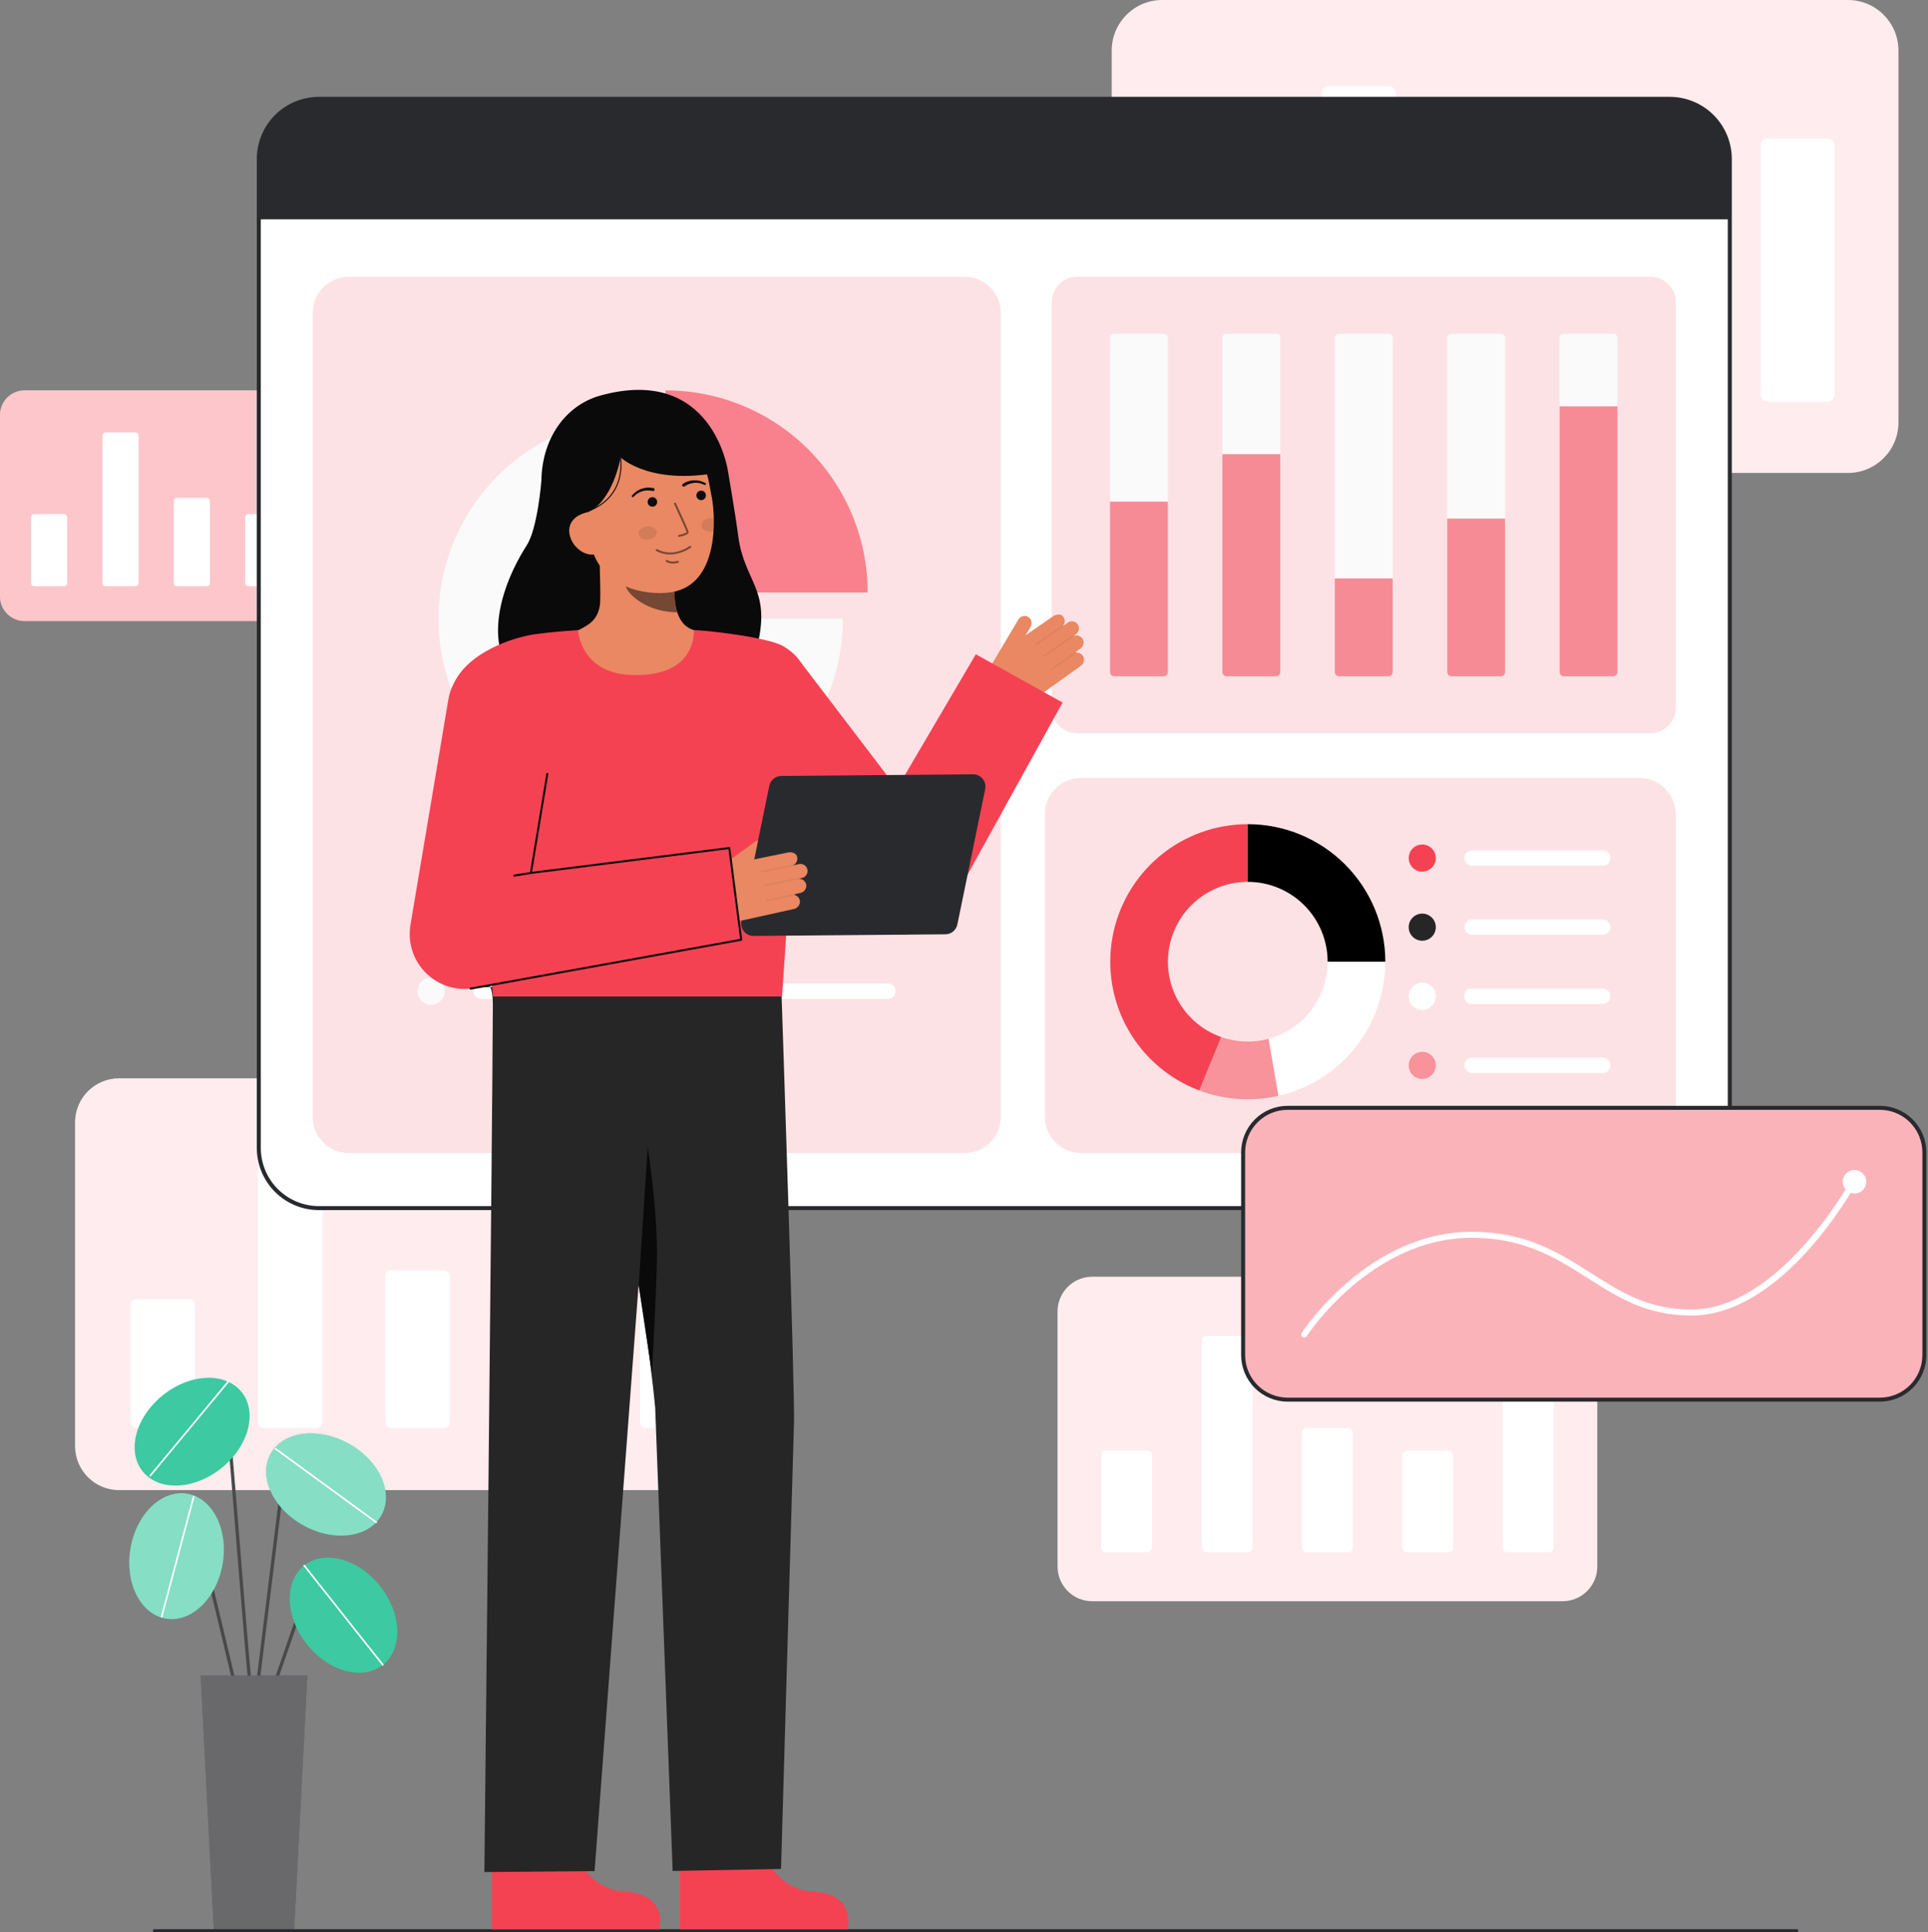 <svg width="499" height="500" viewBox="0 0 499 500" fill="none" xmlns="http://www.w3.org/2000/svg">
    <rect x="0" y="0" width="499" height="500" fill="#808080" stroke="none"/>
    <path d="M404.429 330.424H282.69C277.734 330.424 273.716 334.442 273.716 339.399V405.418C273.716 410.374 277.734 414.392 282.69 414.392H404.429C409.385 414.392 413.403 410.374 413.403 405.418V339.399C413.403 334.442 409.385 330.424 404.429 330.424Z" fill="white"/>
    <path opacity="0.1" d="M404.429 330.424H282.69C277.734 330.424 273.716 334.442 273.716 339.399V405.418C273.716 410.374 277.734 414.392 282.69 414.392H404.429C409.385 414.392 413.403 410.374 413.403 405.418V339.399C413.403 334.442 409.385 330.424 404.429 330.424Z" fill="#F54253"/>
    <path d="M374.926 375.447H364.146C363.49 375.447 362.958 375.979 362.958 376.636V400.528C362.958 401.184 363.49 401.716 364.146 401.716H374.926C375.582 401.716 376.114 401.184 376.114 400.528V376.636C376.114 375.979 375.582 375.447 374.926 375.447Z" fill="white"/>
    <path d="M400.902 355.018H390.123C389.467 355.018 388.935 355.55 388.935 356.206V400.528C388.935 401.185 389.467 401.717 390.123 401.717H400.902C401.558 401.717 402.09 401.185 402.09 400.528V356.206C402.09 355.55 401.558 355.018 400.902 355.018Z" fill="white"/>
    <path d="M296.996 375.447H286.217C285.56 375.447 285.028 375.979 285.028 376.636V400.528C285.028 401.184 285.56 401.716 286.217 401.716H296.996C297.652 401.716 298.184 401.184 298.184 400.528V376.636C298.184 375.979 297.652 375.447 296.996 375.447Z" fill="white"/>
    <path d="M322.972 345.728H312.193C311.537 345.728 311.005 346.26 311.005 346.916V400.528C311.005 401.184 311.537 401.716 312.193 401.716H322.972C323.629 401.716 324.161 401.184 324.161 400.528V346.916C324.161 346.26 323.629 345.728 322.972 345.728Z" fill="white"/>
    <path d="M348.949 369.56H338.17C337.513 369.56 336.981 370.092 336.981 370.748V400.528C336.981 401.185 337.513 401.717 338.17 401.717H348.949C349.605 401.717 350.137 401.185 350.137 400.528V370.748C350.137 370.092 349.605 369.56 348.949 369.56Z" fill="white"/>
    <path d="M185.329 279.069H30.82C24.529 279.069 19.43 284.168 19.43 290.459V374.249C19.43 380.54 24.529 385.639 30.82 385.639H185.329C191.619 385.639 196.719 380.54 196.719 374.249V290.459C196.719 284.168 191.619 279.069 185.329 279.069Z" fill="white"/>
    <path opacity="0.1" d="M185.329 279.069H30.82C24.529 279.069 19.43 284.168 19.43 290.459V374.249C19.43 380.54 24.529 385.639 30.82 385.639H185.329C191.619 385.639 196.719 380.54 196.719 374.249V290.459C196.719 284.168 191.619 279.069 185.329 279.069Z" fill="#F54253"/>
    <path d="M147.884 336.211H134.203C133.37 336.211 132.695 336.887 132.695 337.719V368.043C132.695 368.876 133.37 369.551 134.203 369.551H147.884C148.717 369.551 149.392 368.876 149.392 368.043V337.719C149.392 336.887 148.717 336.211 147.884 336.211Z" fill="white"/>
    <path d="M180.853 310.282H167.172C166.339 310.282 165.664 310.957 165.664 311.79V368.044C165.664 368.877 166.339 369.552 167.172 369.552H180.853C181.686 369.552 182.361 368.877 182.361 368.044V311.79C182.361 310.957 181.686 310.282 180.853 310.282Z" fill="white"/>
    <path d="M48.976 336.211H35.295C34.462 336.211 33.787 336.887 33.787 337.719V368.043C33.787 368.876 34.462 369.551 35.295 369.551H48.976C49.809 369.551 50.484 368.876 50.484 368.043V337.719C50.484 336.887 49.809 336.211 48.976 336.211Z" fill="white"/>
    <path d="M81.946 298.492H68.264C67.431 298.492 66.756 299.168 66.756 300V368.043C66.756 368.876 67.431 369.551 68.264 369.551H81.946C82.778 369.551 83.454 368.876 83.454 368.043V300C83.454 299.168 82.778 298.492 81.946 298.492Z" fill="white"/>
    <path d="M114.915 328.738H101.234C100.401 328.738 99.726 329.413 99.726 330.246V368.043C99.726 368.876 100.401 369.551 101.234 369.551H114.915C115.748 369.551 116.423 368.876 116.423 368.043V330.246C116.423 329.413 115.748 328.738 114.915 328.738Z" fill="white"/>
    <path d="M478.266 0H300.814C293.589 0 287.732 5.857 287.732 13.082V109.315C287.732 116.54 293.589 122.396 300.814 122.396H478.266C485.491 122.396 491.348 116.54 491.348 109.315V13.082C491.348 5.857 485.491 0 478.266 0Z" fill="white"/>
    <path opacity="0.1" d="M478.266 0H300.814C293.589 0 287.732 5.857 287.732 13.082V109.315C287.732 116.54 293.589 122.396 300.814 122.396H478.266C485.491 122.396 491.348 116.54 491.348 109.315V13.082C491.348 5.857 485.491 0 478.266 0Z" fill="#F54253"/>
    <path d="M435.262 65.629H419.549C418.593 65.629 417.817 66.404 417.817 67.36V102.188C417.817 103.144 418.593 103.92 419.549 103.92H435.262C436.218 103.92 436.994 103.144 436.994 102.188V67.36C436.994 66.404 436.218 65.629 435.262 65.629Z" fill="white"/>
    <path d="M473.126 35.849H457.413C456.457 35.849 455.682 36.624 455.682 37.581V102.188C455.682 103.144 456.457 103.92 457.413 103.92H473.126C474.083 103.92 474.858 103.144 474.858 102.188V37.581C474.858 36.624 474.083 35.849 473.126 35.849Z" fill="white"/>
    <path d="M321.667 65.629H305.955C304.998 65.629 304.223 66.404 304.223 67.36V102.188C304.223 103.144 304.998 103.92 305.955 103.92H321.667C322.624 103.92 323.399 103.144 323.399 102.188V67.36C323.399 66.404 322.624 65.629 321.667 65.629Z" fill="white"/>
    <path d="M359.532 22.308H343.82C342.863 22.308 342.088 23.084 342.088 24.04V102.188C342.088 103.144 342.863 103.92 343.82 103.92H359.532C360.489 103.92 361.264 103.144 361.264 102.188V24.04C361.264 23.084 360.489 22.308 359.532 22.308Z" fill="white"/>
    <path d="M397.397 57.045H381.684C380.728 57.045 379.952 57.821 379.952 58.777V102.187C379.952 103.144 380.728 103.919 381.684 103.919H397.397C398.353 103.919 399.128 103.144 399.128 102.187V58.777C399.128 57.821 398.353 57.045 397.397 57.045Z" fill="white"/>
    <path d="M92.947 101.024H6.381C2.857 101.024 0 103.881 0 107.405V154.35C0 157.875 2.857 160.731 6.381 160.731H92.947C96.471 160.731 99.328 157.875 99.328 154.35V107.405C99.328 103.881 96.471 101.024 92.947 101.024Z" fill="white"/>
    <path opacity="0.3" d="M92.947 101.024H6.381C2.857 101.024 0 103.881 0 107.405V154.35C0 157.875 2.857 160.731 6.381 160.731H92.947C96.471 160.731 99.328 157.875 99.328 154.35V107.405C99.328 103.881 96.471 101.024 92.947 101.024Z" fill="#F54253"/>
    <path d="M71.969 133.039H64.303C63.837 133.039 63.459 133.417 63.459 133.884V150.874C63.459 151.34 63.837 151.718 64.303 151.718H71.969C72.435 151.718 72.813 151.34 72.813 150.874V133.884C72.813 133.417 72.435 133.039 71.969 133.039Z" fill="white"/>
    <path d="M90.44 118.511H82.774C82.308 118.511 81.93 118.89 81.93 119.356V150.873C81.93 151.34 82.308 151.718 82.774 151.718H90.44C90.906 151.718 91.284 151.34 91.284 150.873V119.356C91.284 118.89 90.906 118.511 90.44 118.511Z" fill="white"/>
    <path d="M16.555 133.039H8.889C8.423 133.039 8.044 133.417 8.044 133.884V150.874C8.044 151.34 8.423 151.718 8.889 151.718H16.555C17.021 151.718 17.399 151.34 17.399 150.874V133.884C17.399 133.417 17.021 133.039 16.555 133.039Z" fill="white"/>
    <path d="M35.026 111.906H27.361C26.894 111.906 26.516 112.284 26.516 112.751V150.874C26.516 151.34 26.894 151.718 27.361 151.718H35.026C35.493 151.718 35.871 151.34 35.871 150.874V112.751C35.871 112.284 35.493 111.906 35.026 111.906Z" fill="white"/>
    <path d="M53.497 128.852H45.832C45.365 128.852 44.987 129.23 44.987 129.696V150.873C44.987 151.34 45.365 151.718 45.832 151.718H53.497C53.964 151.718 54.342 151.34 54.342 150.873V129.696C54.342 129.23 53.964 128.852 53.497 128.852Z" fill="white"/>
    <path d="M82.529 312.655L432.159 312.655C440.745 312.655 447.705 305.694 447.705 297.109L447.705 41.126C447.705 32.54 440.745 25.58 432.159 25.58L82.529 25.58C73.943 25.58 66.983 32.54 66.983 41.126L66.983 297.109C66.983 305.694 73.943 312.655 82.529 312.655Z" fill="white"/>
    <path d="M66.464 297.109V41.126C66.469 36.867 68.163 32.784 71.175 29.772C74.186 26.761 78.27 25.066 82.529 25.062H432.158C436.418 25.066 440.501 26.761 443.512 29.772C446.524 32.784 448.218 36.867 448.223 41.126V297.109C448.218 301.368 446.524 305.451 443.512 308.463C440.501 311.474 436.418 313.168 432.158 313.173H82.529C78.27 313.168 74.186 311.474 71.175 308.463C68.163 305.451 66.469 301.368 66.464 297.109ZM82.529 26.098C78.545 26.103 74.725 27.688 71.907 30.505C69.09 33.322 67.505 37.142 67.501 41.126V297.109C67.505 301.093 69.09 304.913 71.907 307.73C74.725 310.547 78.544 312.132 82.529 312.137H432.158C436.143 312.132 439.963 310.548 442.78 307.73C445.597 304.913 447.182 301.093 447.187 297.109V41.126C447.182 37.142 445.597 33.322 442.78 30.505C439.963 27.687 436.143 26.103 432.158 26.098H82.529Z" fill="#292A2E"/>
    <path d="M66.983 41.124V56.768H447.703V41.124C447.703 37.001 446.065 33.047 443.15 30.132C440.234 27.216 436.28 25.578 432.157 25.578H82.529C78.406 25.578 74.452 27.216 71.536 30.132C68.621 33.047 66.983 37.001 66.983 41.124Z" fill="#292A2E"/>
    <path d="M427.133 71.633H278.787C275.145 71.633 272.193 74.584 272.193 78.226V183.167C272.193 186.809 275.145 189.76 278.787 189.76H427.133C430.775 189.76 433.726 186.809 433.726 183.167V78.226C433.726 74.584 430.775 71.633 427.133 71.633Z" fill="white"/>
    <path opacity="0.15" d="M427.133 71.633H278.787C275.145 71.633 272.193 74.584 272.193 78.226V183.167C272.193 186.809 275.145 189.76 278.787 189.76H427.133C430.775 189.76 433.726 186.809 433.726 183.167V78.226C433.726 74.584 430.775 71.633 427.133 71.633Z" fill="#F54253"/>
    <path d="M301.188 86.373H288.366C287.771 86.373 287.288 86.856 287.288 87.451V173.942C287.288 174.537 287.771 175.02 288.366 175.02H301.188C301.783 175.02 302.266 174.537 302.266 173.942V87.451C302.266 86.856 301.783 86.373 301.188 86.373Z" fill="#FAFAFA"/>
    <path opacity="0.6" d="M287.288 129.826H302.264V173.942C302.264 174.228 302.151 174.502 301.948 174.704C301.746 174.906 301.472 175.02 301.186 175.02H288.366C288.08 175.02 287.806 174.906 287.604 174.704C287.402 174.502 287.288 174.228 287.288 173.942V129.826Z" fill="#F54253"/>
    <path d="M330.278 86.373H317.457C316.862 86.373 316.379 86.856 316.379 87.451V173.942C316.379 174.537 316.862 175.02 317.457 175.02H330.278C330.874 175.02 331.357 174.537 331.357 173.942V87.451C331.357 86.856 330.874 86.373 330.278 86.373Z" fill="#FAFAFA"/>
    <path opacity="0.6" d="M316.379 117.54H331.355V173.941C331.355 174.227 331.242 174.501 331.039 174.704C330.837 174.906 330.563 175.02 330.277 175.02H317.457C317.171 175.02 316.897 174.906 316.695 174.704C316.493 174.501 316.379 174.227 316.379 173.941V117.54Z" fill="#F54253"/>
    <path d="M417.553 86.373H404.732C404.136 86.373 403.653 86.856 403.653 87.451V173.942C403.653 174.537 404.136 175.02 404.732 175.02H417.553C418.148 175.02 418.631 174.537 418.631 173.942V87.451C418.631 86.856 418.148 86.373 417.553 86.373Z" fill="#FAFAFA"/>
    <path opacity="0.6" d="M403.653 105.145H418.63V173.942C418.63 174.228 418.516 174.502 418.314 174.705C418.111 174.907 417.837 175.021 417.551 175.021H404.732C404.446 175.021 404.172 174.907 403.97 174.705C403.767 174.502 403.654 174.228 403.654 173.942V105.145H403.653Z" fill="#F54253"/>
    <path d="M359.371 86.373H346.55C345.954 86.373 345.472 86.856 345.472 87.451V173.942C345.472 174.537 345.954 175.02 346.55 175.02H359.371C359.967 175.02 360.449 174.537 360.449 173.942V87.451C360.449 86.856 359.967 86.373 359.371 86.373Z" fill="#FAFAFA"/>
    <path opacity="0.6" d="M345.472 149.698H360.448V173.942C360.448 174.228 360.334 174.502 360.132 174.704C359.93 174.906 359.656 175.02 359.37 175.02H346.55C346.264 175.02 345.99 174.906 345.788 174.704C345.585 174.502 345.472 174.228 345.472 173.942V149.698Z" fill="#F54253"/>
    <path d="M388.462 86.373H375.641C375.045 86.373 374.562 86.856 374.562 87.451V173.942C374.562 174.537 375.045 175.02 375.641 175.02H388.462C389.058 175.02 389.54 174.537 389.54 173.942V87.451C389.54 86.856 389.058 86.373 388.462 86.373Z" fill="#FAFAFA"/>
    <path opacity="0.6" d="M374.561 134.208H389.537V173.941C389.537 174.227 389.423 174.501 389.221 174.704C389.019 174.906 388.744 175.019 388.458 175.019H375.64C375.499 175.019 375.359 174.992 375.228 174.937C375.097 174.883 374.978 174.804 374.878 174.704C374.778 174.603 374.698 174.485 374.644 174.354C374.59 174.223 374.562 174.083 374.562 173.941V134.208H374.561Z" fill="#F54253"/>
    <path opacity="0.15" d="M424.289 201.323H279.847C274.635 201.323 270.409 205.549 270.409 210.761V288.975C270.409 294.188 274.635 298.413 279.847 298.413H424.289C429.501 298.413 433.727 294.188 433.727 288.975V210.761C433.727 205.549 429.501 201.323 424.289 201.323Z" fill="#F54253"/>
    <path d="M368.103 225.575C370.041 225.575 371.611 224.004 371.611 222.067C371.611 220.129 370.041 218.558 368.103 218.558C366.165 218.558 364.595 220.129 364.595 222.067C364.595 224.004 366.165 225.575 368.103 225.575Z" fill="#F54253"/>
    <path d="M368.103 243.459C370.041 243.459 371.611 241.888 371.611 239.95C371.611 238.013 370.041 236.442 368.103 236.442C366.165 236.442 364.595 238.013 364.595 239.95C364.595 241.888 366.165 243.459 368.103 243.459Z" fill="#262626"/>
    <path d="M368.103 261.343C370.041 261.343 371.611 259.772 371.611 257.835C371.611 255.897 370.041 254.327 368.103 254.327C366.165 254.327 364.595 255.897 364.595 257.835C364.595 259.772 366.165 261.343 368.103 261.343Z" fill="white"/>
    <path opacity="0.5" d="M368.103 279.227C370.041 279.227 371.611 277.657 371.611 275.719C371.611 273.781 370.041 272.211 368.103 272.211C366.165 272.211 364.595 273.781 364.595 275.719C364.595 277.657 366.165 279.227 368.103 279.227Z" fill="#F54253"/>
    <path d="M416.789 222.065C416.789 222.591 416.58 223.096 416.208 223.468C415.836 223.841 415.331 224.05 414.805 224.05H381.083C380.614 224.058 380.156 223.906 379.786 223.617C379.416 223.328 379.156 222.921 379.051 222.464C378.992 222.175 378.998 221.877 379.069 221.591C379.139 221.305 379.273 221.038 379.459 220.81C379.645 220.582 379.88 220.398 380.146 220.272C380.413 220.146 380.704 220.08 380.998 220.08H414.805C415.065 220.08 415.323 220.132 415.564 220.231C415.805 220.331 416.024 220.477 416.208 220.661C416.393 220.846 416.539 221.065 416.638 221.305C416.738 221.546 416.789 221.804 416.789 222.065Z" fill="white"/>
    <path d="M416.79 239.95C416.79 240.476 416.581 240.981 416.209 241.353C415.837 241.726 415.332 241.935 414.805 241.935H381.104C380.829 241.939 380.555 241.888 380.3 241.784C380.045 241.681 379.813 241.528 379.618 241.333C379.424 241.139 379.27 240.907 379.166 240.652C379.063 240.397 379.011 240.124 379.015 239.848C379.041 239.34 379.262 238.862 379.631 238.511C380 238.161 380.49 237.966 380.999 237.966H414.805C415.066 237.966 415.324 238.017 415.565 238.117C415.806 238.216 416.025 238.363 416.209 238.547C416.393 238.731 416.539 238.95 416.639 239.191C416.739 239.431 416.79 239.689 416.79 239.95Z" fill="white"/>
    <path d="M416.79 257.835C416.79 258.361 416.581 258.866 416.209 259.238C415.837 259.611 415.332 259.82 414.805 259.82H380.794C380.322 259.82 379.868 259.632 379.534 259.298C379.2 258.963 379.012 258.51 379.012 258.037V257.633C379.012 257.161 379.2 256.707 379.534 256.373C379.868 256.039 380.322 255.851 380.794 255.851H414.805C415.066 255.851 415.324 255.902 415.565 256.002C415.806 256.101 416.025 256.248 416.209 256.432C416.393 256.616 416.539 256.835 416.639 257.076C416.739 257.316 416.79 257.574 416.79 257.835Z" fill="white"/>
    <path d="M416.79 275.72C416.79 276.246 416.58 276.751 416.208 277.123C415.836 277.496 415.331 277.705 414.805 277.705H381.091C380.621 277.714 380.162 277.561 379.791 277.273C379.42 276.985 379.159 276.578 379.051 276.121C378.992 275.832 378.998 275.534 379.068 275.248C379.139 274.962 379.272 274.695 379.458 274.467C379.645 274.239 379.88 274.055 380.146 273.929C380.412 273.802 380.703 273.737 380.997 273.737H414.804C415.064 273.737 415.322 273.788 415.563 273.887C415.804 273.987 416.023 274.133 416.207 274.317C416.392 274.501 416.538 274.72 416.638 274.961C416.738 275.201 416.789 275.459 416.79 275.72Z" fill="white"/>
    <path d="M302.277 248.893C302.278 253.169 303.605 257.34 306.075 260.831C308.545 264.322 312.037 266.961 316.07 268.385L310.398 282.217C302.598 279.277 296.077 273.694 291.971 266.441C287.864 259.187 286.432 250.723 287.926 242.522C289.419 234.321 293.742 226.904 300.141 221.564C306.541 216.223 314.611 213.297 322.947 213.295V228.227C317.465 228.226 312.208 230.404 308.332 234.279C304.456 238.155 302.278 243.411 302.277 248.893Z" fill="#F54253"/>
    <path d="M358.548 248.893H343.616C343.616 243.411 341.438 238.154 337.562 234.278C333.686 230.401 328.429 228.224 322.947 228.223V213.292C332.389 213.292 341.444 217.043 348.121 223.719C354.797 230.396 358.548 239.451 358.548 248.893Z" fill="black"/>
    <path d="M358.549 248.893C358.548 256.96 355.808 264.787 350.779 271.094C345.749 277.401 338.728 281.814 330.863 283.61L328.334 268.85C332.72 267.665 336.594 265.068 339.356 261.461C342.119 257.853 343.616 253.436 343.617 248.893H358.549Z" fill="white"/>
    <path opacity="0.5" d="M330.863 283.61C324.051 285.153 316.937 284.668 310.398 282.215L316.07 268.385C320.017 269.771 324.292 269.934 328.333 268.852L330.863 283.61Z" fill="#F54253"/>
    <path opacity="0.15" d="M249.686 71.633H90.27C85.118 71.633 80.942 75.809 80.942 80.96V289.086C80.942 294.237 85.118 298.413 90.27 298.413H249.686C254.837 298.413 259.014 294.237 259.014 289.086V80.96C259.014 75.809 254.837 71.633 249.686 71.633Z" fill="#F54253"/>
    <path d="M218.157 160.141C218.157 170.489 215.088 180.605 209.339 189.209C203.59 197.813 195.419 204.519 185.858 208.479C176.298 212.439 165.778 213.476 155.629 211.457C145.479 209.438 136.157 204.455 128.839 197.138C121.522 189.821 116.539 180.498 114.52 170.349C112.501 160.199 113.537 149.679 117.497 140.119C121.457 130.558 128.163 122.387 136.768 116.638C145.372 110.889 155.488 107.82 165.836 107.82V160.141H218.157Z" fill="#FAFAFA"/>
    <path opacity="0.6" d="M224.571 153.344H172.253V101.024C186.129 101.024 199.436 106.537 209.248 116.349C219.059 126.161 224.571 139.469 224.571 153.344Z" fill="#F54253"/>
    <path opacity="0.6" d="M111.582 242.142C113.52 242.142 115.09 240.571 115.09 238.634C115.09 236.696 113.52 235.125 111.582 235.125C109.644 235.125 108.074 236.696 108.074 238.634C108.074 240.571 109.644 242.142 111.582 242.142Z" fill="#367CFF"/>
    <path d="M111.582 260.027C113.52 260.027 115.09 258.456 115.09 256.518C115.09 254.581 113.52 253.01 111.582 253.01C109.644 253.01 108.074 254.581 108.074 256.518C108.074 258.456 109.644 260.027 111.582 260.027Z" fill="#FAFAFA"/>
    <path opacity="0.6" d="M231.781 238.635C231.781 239.162 231.572 239.667 231.199 240.039C230.827 240.411 230.322 240.62 229.796 240.62H124.562C124.092 240.629 123.634 240.476 123.264 240.187C122.894 239.898 122.635 239.491 122.529 239.034C122.47 238.745 122.477 238.447 122.547 238.161C122.618 237.875 122.751 237.608 122.938 237.38C123.124 237.152 123.359 236.968 123.625 236.842C123.892 236.716 124.182 236.65 124.477 236.65H229.796C230.057 236.65 230.315 236.701 230.556 236.801C230.796 236.901 231.015 237.047 231.2 237.232C231.384 237.416 231.53 237.635 231.63 237.876C231.729 238.117 231.781 238.375 231.781 238.635Z" fill="#367CFF"/>
    <path d="M231.781 256.518C231.781 257.044 231.572 257.549 231.199 257.921C230.827 258.293 230.322 258.502 229.796 258.502H124.582C124.307 258.507 124.033 258.455 123.778 258.352C123.523 258.249 123.291 258.095 123.096 257.901C122.901 257.706 122.748 257.475 122.644 257.22C122.54 256.965 122.489 256.691 122.492 256.416C122.519 255.908 122.74 255.429 123.109 255.079C123.478 254.728 123.968 254.533 124.477 254.533H229.796C230.057 254.533 230.315 254.584 230.555 254.684C230.796 254.784 231.015 254.93 231.199 255.114C231.384 255.299 231.53 255.517 231.63 255.758C231.729 255.999 231.781 256.257 231.781 256.518Z" fill="white"/>
    <path d="M65.737 444.136C65.681 444.136 65.626 444.125 65.574 444.104C65.522 444.082 65.475 444.051 65.436 444.011C64.835 443.411 63.858 432.399 61.222 399.614C60.144 386.199 59.125 373.527 58.382 365.827C58.33 365.277 58.116 365.213 58.046 365.192C57.029 364.885 53.934 367.325 52.207 369.461C52.172 369.505 52.129 369.541 52.08 369.568C52.03 369.595 51.976 369.611 51.921 369.617C51.865 369.623 51.809 369.618 51.755 369.602C51.702 369.586 51.651 369.56 51.608 369.525C51.564 369.49 51.528 369.446 51.502 369.397C51.475 369.348 51.458 369.294 51.452 369.238C51.446 369.183 51.451 369.126 51.467 369.073C51.483 369.019 51.509 368.969 51.544 368.926C52.684 367.513 56.41 363.81 58.291 364.376C58.574 364.473 58.818 364.658 58.987 364.905C59.156 365.151 59.242 365.446 59.23 365.745C59.974 373.452 60.992 386.127 62.072 399.546C63.673 419.469 65.487 442.039 66.083 443.461C66.129 443.525 66.156 443.6 66.161 443.678C66.167 443.756 66.151 443.834 66.115 443.903C66.079 443.973 66.025 444.031 65.959 444.072C65.892 444.113 65.815 444.135 65.737 444.135V444.136Z" fill="#494949"/>
    <path d="M57.289 379.958C64.358 374.292 66.701 365.472 62.522 360.259C58.343 355.046 49.226 355.414 42.157 361.08C35.088 366.746 32.745 375.565 36.924 380.778C41.103 385.991 50.22 385.624 57.289 379.958Z" fill="#0CBC8B"/>
    <path opacity="0.2" d="M57.289 379.958C64.358 374.292 66.701 365.472 62.522 360.259C58.343 355.046 49.226 355.414 42.157 361.08C35.088 366.746 32.745 375.565 36.924 380.778C41.103 385.991 50.22 385.624 57.289 379.958Z" fill="white"/>
    <path d="M38.904 382.104C38.864 382.104 38.825 382.092 38.791 382.07C38.757 382.049 38.729 382.018 38.712 381.981C38.695 381.945 38.688 381.904 38.694 381.864C38.699 381.824 38.715 381.786 38.741 381.755L58.886 357.461C58.922 357.418 58.974 357.39 59.03 357.385C59.087 357.38 59.143 357.397 59.186 357.433C59.23 357.469 59.257 357.521 59.262 357.578C59.268 357.634 59.25 357.69 59.214 357.733L39.069 382.027C39.049 382.051 39.024 382.071 38.995 382.084C38.967 382.097 38.936 382.104 38.904 382.104Z" fill="white"/>
    <path d="M70.131 438.928C70.063 438.928 69.996 438.911 69.936 438.88C69.876 438.849 69.824 438.804 69.784 438.748C69.745 438.693 69.719 438.629 69.71 438.562C69.7 438.495 69.707 438.426 69.729 438.362L77.295 416.6C77.517 415.96 77.897 415.387 78.399 414.932C78.9 414.477 79.508 414.155 80.167 413.996C80.825 413.838 81.513 413.846 82.167 414.022C82.821 414.198 83.42 414.536 83.91 415.003L87.91 418.825C87.99 418.904 88.035 419.01 88.036 419.122C88.038 419.233 87.995 419.341 87.918 419.422C87.841 419.503 87.735 419.55 87.624 419.553C87.512 419.557 87.404 419.516 87.322 419.441L83.321 415.619C82.934 415.25 82.461 414.984 81.945 414.845C81.429 414.706 80.886 414.699 80.366 414.824C79.846 414.95 79.366 415.204 78.97 415.563C78.574 415.922 78.275 416.375 78.099 416.88L70.533 438.644C70.504 438.727 70.449 438.799 70.377 438.85C70.305 438.901 70.219 438.928 70.131 438.928Z" fill="#494949"/>
    <path d="M99.087 430.873C104.326 426.726 104.014 417.607 98.392 410.503C92.769 403.4 83.965 401.003 78.726 405.149C73.487 409.296 73.799 418.416 79.421 425.519C85.044 432.622 93.849 435.019 99.087 430.873Z" fill="#0CBC8B"/>
    <path d="M62.299 442.748C62.204 442.748 62.111 442.716 62.035 442.656C61.96 442.597 61.907 442.514 61.885 442.421L49.189 389.324C49.102 388.962 48.917 388.631 48.655 388.367C48.392 388.103 48.062 387.917 47.7 387.829C47.339 387.741 46.96 387.754 46.605 387.867C46.25 387.98 45.934 388.189 45.69 388.471L41.776 392.994C41.74 393.038 41.695 393.075 41.645 393.101C41.594 393.128 41.539 393.144 41.483 393.149C41.426 393.154 41.369 393.147 41.315 393.13C41.261 393.112 41.21 393.084 41.167 393.047C41.124 393.01 41.089 392.964 41.064 392.913C41.039 392.862 41.024 392.806 41.021 392.75C41.017 392.693 41.026 392.636 41.045 392.582C41.064 392.529 41.093 392.479 41.132 392.437L45.046 387.913C45.392 387.513 45.842 387.217 46.346 387.056C46.85 386.895 47.388 386.877 47.902 387.002C48.416 387.127 48.885 387.392 49.258 387.767C49.632 388.142 49.894 388.612 50.017 389.126L62.714 442.223C62.727 442.277 62.729 442.334 62.72 442.389C62.711 442.444 62.692 442.497 62.662 442.545C62.633 442.593 62.595 442.634 62.549 442.667C62.504 442.7 62.453 442.723 62.398 442.736C62.366 442.744 62.333 442.748 62.299 442.748Z" fill="#494949"/>
    <path d="M57.614 404.793C59.158 395.866 55.072 387.706 48.489 386.568C41.906 385.429 35.317 391.743 33.774 400.67C32.23 409.597 36.315 417.756 42.899 418.895C49.482 420.033 56.07 413.719 57.614 404.793Z" fill="#0CBC8B"/>
    <path d="M65.738 444.136C65.721 444.136 65.703 444.135 65.686 444.133C65.574 444.119 65.472 444.061 65.403 443.972C65.333 443.883 65.302 443.77 65.315 443.658L73.424 377.819C73.512 377.102 73.806 376.425 74.269 375.871C74.733 375.317 75.347 374.908 76.037 374.694C76.727 374.48 77.465 374.47 78.16 374.666C78.856 374.861 79.481 375.253 79.959 375.794L89.228 386.292C89.265 386.334 89.293 386.383 89.312 386.435C89.33 386.488 89.337 386.544 89.334 386.6C89.331 386.656 89.316 386.711 89.291 386.761C89.267 386.811 89.233 386.856 89.191 386.893C89.149 386.93 89.1 386.959 89.047 386.977C88.994 386.995 88.938 387.003 88.882 386.999C88.827 386.996 88.772 386.981 88.722 386.957C88.671 386.932 88.626 386.898 88.59 386.856L79.321 376.359C78.951 375.94 78.469 375.637 77.931 375.486C77.393 375.335 76.823 375.343 76.29 375.508C75.756 375.673 75.282 375.989 74.924 376.417C74.565 376.846 74.338 377.368 74.27 377.923L66.16 443.762C66.148 443.865 66.098 443.96 66.02 444.029C65.942 444.098 65.842 444.136 65.738 444.136Z" fill="#494949"/>
    <path d="M98.733 392.126C101.967 386.279 98.162 377.985 90.234 373.6C82.307 369.215 73.259 370.4 70.025 376.246C66.791 382.092 70.596 390.387 78.524 394.772C86.451 399.157 95.499 397.972 98.733 392.126Z" fill="#0CBC8B"/>
    <path opacity="0.2" d="M99.087 430.873C104.326 426.726 104.014 417.607 98.392 410.503C92.769 403.4 83.965 401.003 78.726 405.149C73.487 409.296 73.799 418.416 79.421 425.519C85.044 432.622 93.849 435.019 99.087 430.873Z" fill="white"/>
    <path opacity="0.5" d="M57.614 404.793C59.158 395.866 55.072 387.706 48.489 386.568C41.906 385.429 35.317 391.743 33.774 400.67C32.23 409.597 36.315 417.756 42.899 418.895C49.482 420.033 56.07 413.719 57.614 404.793Z" fill="white"/>
    <path opacity="0.5" d="M98.733 392.126C101.967 386.279 98.162 377.985 90.234 373.6C82.307 369.215 73.259 370.4 70.025 376.246C66.791 382.092 70.596 390.387 78.524 394.772C86.451 399.157 95.499 397.972 98.733 392.126Z" fill="white"/>
    <path d="M76.109 500H55.365L51.928 433.63H79.547L76.109 500Z" fill="#292A2E"/>
    <path opacity="0.3" d="M76.109 500H55.365L51.928 433.63H79.547L76.109 500Z" fill="white"/>
    <path d="M99.09 431.084C99.057 431.084 99.026 431.077 98.997 431.063C98.968 431.049 98.942 431.029 98.922 431.003L78.561 405.28C78.543 405.258 78.531 405.233 78.523 405.206C78.515 405.179 78.513 405.151 78.516 405.123C78.519 405.095 78.528 405.069 78.541 405.044C78.555 405.02 78.573 404.998 78.595 404.981C78.617 404.963 78.642 404.95 78.669 404.943C78.696 404.935 78.724 404.933 78.752 404.936C78.78 404.939 78.807 404.948 78.831 404.961C78.856 404.975 78.877 404.993 78.894 405.015L99.257 430.739C99.291 430.783 99.307 430.84 99.301 430.896C99.294 430.952 99.266 431.003 99.221 431.038C99.184 431.068 99.138 431.084 99.09 431.084Z" fill="white"/>
    <path d="M97.379 394.187C97.334 394.187 97.29 394.172 97.254 394.146L71.198 375.12C71.175 375.104 71.155 375.083 71.139 375.059C71.124 375.035 71.114 375.009 71.109 374.981C71.104 374.953 71.105 374.924 71.112 374.896C71.118 374.868 71.13 374.842 71.147 374.819C71.164 374.796 71.185 374.777 71.209 374.762C71.234 374.747 71.261 374.738 71.289 374.734C71.317 374.73 71.346 374.731 71.373 374.739C71.401 374.746 71.427 374.759 71.449 374.776L97.505 393.802C97.542 393.828 97.569 393.866 97.582 393.908C97.596 393.951 97.596 393.997 97.582 394.04C97.568 394.083 97.541 394.12 97.505 394.146C97.468 394.173 97.424 394.187 97.379 394.187Z" fill="white"/>
    <path d="M41.843 418.616C41.824 418.616 41.805 418.614 41.787 418.609C41.733 418.594 41.687 418.559 41.658 418.51C41.63 418.462 41.622 418.404 41.636 418.35L49.931 387.273C49.946 387.219 49.981 387.173 50.03 387.145C50.078 387.117 50.136 387.109 50.19 387.122C50.244 387.137 50.29 387.172 50.319 387.22C50.347 387.269 50.355 387.327 50.341 387.381L42.048 418.458C42.036 418.503 42.009 418.544 41.972 418.572C41.935 418.601 41.889 418.616 41.843 418.616Z" fill="white"/>
    <path d="M465.076 500H39.928C39.831 500 39.739 499.962 39.671 499.894C39.603 499.826 39.565 499.733 39.565 499.637C39.565 499.541 39.603 499.449 39.671 499.381C39.739 499.313 39.831 499.274 39.928 499.274H465.076C465.173 499.274 465.265 499.313 465.333 499.381C465.401 499.449 465.439 499.541 465.439 499.637C465.439 499.733 465.401 499.826 465.333 499.894C465.265 499.962 465.173 500 465.076 500Z" fill="#292A2E"/>
    <path d="M148.091 476.746C148.091 476.746 150.431 488.875 161.785 489.552C173.139 490.23 170.678 499.274 170.678 499.274H127.285V477.592L148.091 476.746Z" fill="#F54253"/>
    <path d="M124.342 255.507C124.342 255.507 127.587 251.861 127.559 260.131C127.452 290.98 125.37 484.486 125.37 484.486L153.885 484.247L171.158 254.253L124.342 255.507Z" fill="#262626"/>
    <path d="M196.783 476.746C196.783 476.746 199.122 488.875 210.478 489.55C221.833 490.226 219.371 499.272 219.371 499.272H175.977V477.592L196.783 476.746Z" fill="#F54253"/>
    <path d="M202.298 257.902C202.298 257.902 205.86 363.335 205.49 368.488L202.14 483.686L174.096 484.204L169.574 364.32C169.574 364.32 166.61 331.25 158.62 300.542C154.532 284.782 152.072 268.643 151.278 252.381L202.298 257.902Z" fill="#262626"/>
    <path d="M165.302 332.654L167.64 296.893C167.64 296.893 170.042 311.76 170.042 324.574C170.042 330.838 168.752 355.637 168.752 355.637L165.302 332.654Z" fill="#0A0A0A"/>
    <path d="M124.032 255.504L123.939 255.509C123.939 255.509 124.007 253.711 124.032 255.504Z" fill="#333333"/>
    <path d="M124.15 255.504L124.057 255.509C124.057 255.509 124.124 253.711 124.15 255.504Z" fill="#333333"/>
    <path d="M280.403 169.928C280.231 169.587 279.958 169.309 279.621 169.131C279.285 168.952 278.901 168.883 278.523 168.932C278.526 168.899 278.519 168.865 278.502 168.836C278.484 168.813 278.461 168.796 278.435 168.785C278.408 168.774 278.379 168.77 278.351 168.774L279.626 167.86C280.008 167.599 280.282 167.208 280.398 166.761C280.514 166.313 280.464 165.838 280.257 165.424C280.04 165.022 279.681 164.715 279.25 164.563C278.819 164.41 278.347 164.424 277.925 164.6C277.929 164.582 277.917 164.565 277.914 164.548L278.438 164.173C278.796 163.925 279.058 163.561 279.179 163.143C279.3 162.724 279.273 162.277 279.102 161.876C278.99 161.627 278.823 161.406 278.615 161.229C278.407 161.053 278.162 160.924 277.899 160.853C277.635 160.782 277.359 160.771 277.09 160.819C276.821 160.868 276.566 160.976 276.344 161.135L275.135 162.002C275.132 161.994 275.135 161.986 275.131 161.979C275.126 161.973 275.112 161.97 275.106 161.963C275.383 161.65 275.547 161.253 275.569 160.836C275.591 160.418 275.47 160.006 275.227 159.666C274.657 158.748 273.339 158.936 272.557 159.496L265.441 164.411L266.713 162.27C266.969 161.858 267.058 161.364 266.964 160.888C266.871 160.412 266.6 159.99 266.207 159.705C265.998 159.566 265.764 159.471 265.517 159.425C265.271 159.379 265.018 159.384 264.774 159.44C264.529 159.495 264.299 159.599 264.096 159.747C263.893 159.894 263.723 160.081 263.595 160.297L256.651 171.989C255.836 173.36 255.588 174.995 255.96 176.547C256.331 178.099 257.293 179.444 258.641 180.298C260.205 181.287 262.028 181.788 263.877 181.735C265.727 181.682 267.519 181.077 269.022 180L279.769 172.296C280.126 172.031 280.383 171.652 280.498 171.222C280.613 170.792 280.58 170.336 280.403 169.928Z" fill="#E98862"/>
    <g opacity="0.25">
    <path opacity="0.25" d="M268.093 166.859C268.119 166.895 268.158 166.919 268.202 166.927C268.246 166.934 268.291 166.924 268.328 166.899L275.089 162.216C275.108 162.203 275.123 162.187 275.135 162.168C275.147 162.149 275.156 162.128 275.16 162.106C275.164 162.084 275.163 162.062 275.159 162.04C275.154 162.018 275.145 161.997 275.132 161.979C275.119 161.96 275.103 161.945 275.084 161.933C275.066 161.921 275.045 161.912 275.023 161.908C275.001 161.904 274.978 161.905 274.956 161.909C274.934 161.914 274.914 161.923 274.895 161.936L268.134 166.619C268.097 166.645 268.071 166.684 268.063 166.728C268.055 166.773 268.065 166.819 268.091 166.856L268.093 166.859Z" fill="#0C0C0C"/>
    </g>
    <g opacity="0.25">
    <path opacity="0.25" d="M270.077 169.898C270.103 169.934 270.142 169.958 270.186 169.966C270.23 169.973 270.275 169.963 270.311 169.937L277.857 164.711C277.894 164.686 277.919 164.646 277.927 164.602C277.935 164.557 277.925 164.512 277.9 164.475C277.873 164.439 277.834 164.414 277.79 164.406C277.746 164.398 277.7 164.407 277.663 164.432L270.117 169.658C270.08 169.684 270.055 169.723 270.047 169.767C270.039 169.812 270.049 169.858 270.074 169.895L270.077 169.898Z" fill="#0C0C0C"/>
    </g>
    <g opacity="0.25">
    <path opacity="0.25" d="M272.206 173.202C272.232 173.238 272.271 173.262 272.315 173.269C272.358 173.277 272.403 173.267 272.44 173.242L278.459 169.073C278.496 169.047 278.522 169.007 278.53 168.963C278.538 168.919 278.528 168.873 278.502 168.836C278.477 168.799 278.437 168.773 278.393 168.765C278.348 168.757 278.303 168.767 278.266 168.793L272.246 172.962C272.209 172.987 272.184 173.027 272.176 173.071C272.168 173.116 272.177 173.161 272.203 173.199L272.206 173.202Z" fill="#0C0C0C"/>
    </g>
    <path d="M252.553 169.325L232.158 204.062L207.271 171.419L186.603 190.052L221.898 235.764L222.129 236.089C223.542 238.024 225.424 239.568 227.598 240.574C229.772 241.581 232.167 242.017 234.557 241.842C236.946 241.667 239.252 240.887 241.256 239.574C243.261 238.262 244.898 236.461 246.014 234.341L275.017 181.818L252.553 169.325Z" fill="#F54253"/>
    <path d="M230.157 208.239C230.113 208.239 230.069 208.228 230.03 208.206C229.991 208.185 229.959 208.153 229.936 208.116C229.912 208.078 229.899 208.035 229.898 207.99C229.896 207.946 229.906 207.902 229.926 207.862L231.926 203.944C231.957 203.883 232.011 203.837 232.077 203.815C232.142 203.794 232.213 203.8 232.275 203.831C232.336 203.863 232.382 203.917 232.403 203.983C232.424 204.048 232.418 204.119 232.387 204.18L230.388 208.098C230.366 208.14 230.333 208.176 230.292 208.201C230.252 208.226 230.205 208.239 230.157 208.239Z" fill="#0C0C0C"/>
    <path d="M205.835 203.864L205.212 214.835L205.729 214.865L206.352 203.893L205.835 203.864Z" fill="#0C0C0C"/>
    <path d="M140.114 124.462C140.114 124.462 139.158 136.674 136.358 141.076C128.294 153.75 125.834 168.084 133.674 175.678C141.514 183.272 192.074 183.965 196.104 166.75C199.497 152.259 192.595 150.617 191.05 138.611C190.351 133.179 188.387 121.784 188.387 121.784" fill="#0A0A0A"/>
    <path d="M183.233 163.998C183.146 163.987 182.177 180.058 163.507 178.657C150.582 177.689 145.973 163.976 145.677 163.976C147.071 163.68 149.418 163.25 150.036 162.918C152.071 161.825 154.59 160.687 155.246 156.735C155.624 154.455 154.983 142.802 155.18 140.497L175.02 144.926C174.743 149.793 172.803 161.078 179.603 163.076C180.735 163.406 181.954 163.71 183.233 163.998Z" fill="#E98862"/>
    <path opacity="0.52" d="M175.299 158.464C174.988 157.462 174.788 156.43 174.702 155.385C174.484 153 174.527 150.598 174.831 148.223C170.799 147.678 167 146.014 163.866 143.418C163.498 144.779 161.471 150.725 162.033 152.017C163.093 154.461 168.076 158.464 175.299 158.464Z" fill="#0C0C0C"/>
    <path d="M172.668 153.406C164.837 154.072 154.753 150.826 152.778 140.386L150.995 130.965C149.019 120.525 152.901 111.023 162.731 109.163C172.561 107.303 181.51 114.376 183.486 124.816L184.276 128.987C185.034 132.992 186.64 152.217 172.668 153.406Z" fill="#E98862"/>
    <path d="M181.474 129.441C182.155 129.441 182.707 128.889 182.707 128.209C182.707 127.528 182.155 126.976 181.474 126.976C180.794 126.976 180.242 127.528 180.242 128.209C180.242 128.889 180.794 129.441 181.474 129.441Z" fill="#0C0C0C"/>
    <path d="M168.85 131.128C169.531 131.128 170.083 130.576 170.083 129.896C170.083 129.215 169.531 128.663 168.85 128.663C168.17 128.663 167.618 129.215 167.618 129.896C167.618 130.576 168.17 131.128 168.85 131.128Z" fill="#0C0C0C"/>
    <path opacity="0.52" d="M175.777 138.932L175.796 138.929C176.194 138.851 176.588 138.751 176.975 138.629C177.553 138.443 178.31 138.136 178.212 137.613C178.099 137.018 175.255 130.908 174.931 130.214C174.917 130.183 174.897 130.156 174.873 130.133C174.848 130.111 174.82 130.093 174.789 130.082C174.757 130.07 174.724 130.065 174.691 130.066C174.658 130.067 174.625 130.075 174.595 130.089C174.564 130.104 174.537 130.123 174.515 130.148C174.492 130.173 174.475 130.201 174.464 130.233C174.452 130.264 174.447 130.297 174.449 130.331C174.451 130.364 174.459 130.397 174.473 130.427C175.686 133.029 177.639 137.306 177.715 137.707C177.65 137.893 176.691 138.245 175.702 138.432C175.638 138.444 175.58 138.48 175.541 138.534C175.503 138.587 175.486 138.653 175.496 138.718C175.506 138.784 175.541 138.842 175.593 138.882C175.646 138.922 175.712 138.94 175.777 138.932V138.932Z" fill="#0C0C0C"/>
    <path opacity="0.52" d="M174.323 143.437C175.926 143.229 177.458 142.647 178.795 141.738C178.851 141.701 178.891 141.644 178.904 141.578C178.918 141.513 178.905 141.444 178.869 141.388C178.832 141.332 178.775 141.293 178.71 141.279C178.644 141.265 178.576 141.278 178.52 141.315C175.626 143.2 172.75 143.505 170.204 142.196C170.153 142.168 170.1 142.143 170.046 142.12C169.983 142.097 169.913 142.101 169.853 142.129C169.792 142.157 169.745 142.209 169.723 142.272C169.7 142.335 169.703 142.404 169.731 142.465C169.76 142.526 169.811 142.573 169.874 142.595C169.894 142.604 169.926 142.621 169.973 142.647C171.312 143.337 172.827 143.612 174.323 143.437Z" fill="#0C0C0C"/>
    <path d="M143.13 134.248L151.943 132.633C158.616 129.932 160.635 118.379 160.635 118.379C160.635 118.379 168.741 126.28 188.386 121.786C188.386 121.786 184.447 94.389 155.425 102.353C146.066 104.922 139.35 114.352 140.187 126.956C140.774 135.791 143.13 134.248 143.13 134.248Z" fill="#0A0A0A"/>
    <path d="M153.991 143.451C151.004 144.016 147.977 141.278 147.41 138.291C146.842 135.304 148.955 133.198 151.942 132.633L153.859 134.343L156.557 142.965L153.991 143.451Z" fill="#E98862"/>
    <path d="M176.733 125.218C177.604 124.655 178.611 124.337 179.647 124.298C180.157 124.275 180.668 124.329 181.162 124.458C181.652 124.583 182.123 124.77 182.566 125.014C182.629 125.045 182.676 125.099 182.699 125.165C182.722 125.23 182.718 125.302 182.687 125.365C182.657 125.428 182.603 125.476 182.538 125.499C182.472 125.522 182.4 125.519 182.337 125.489L182.318 125.48C181.909 125.279 181.476 125.13 181.03 125.037C180.589 124.943 180.136 124.915 179.686 124.956C178.795 125.031 177.94 125.34 177.206 125.852L177.183 125.87C177.14 125.901 177.093 125.923 177.042 125.935C176.991 125.947 176.939 125.949 176.887 125.941C176.836 125.933 176.787 125.915 176.742 125.887C176.698 125.86 176.659 125.825 176.629 125.782C176.598 125.74 176.576 125.693 176.564 125.642C176.552 125.591 176.549 125.539 176.558 125.487C176.566 125.436 176.584 125.387 176.611 125.342C176.638 125.298 176.674 125.259 176.716 125.228L176.733 125.218Z" fill="#0C0C0C"/>
    <path d="M168.873 127.068C168.004 126.855 167.095 126.876 166.237 127.129C165.803 127.253 165.39 127.442 165.013 127.689C164.63 127.938 164.281 128.234 163.972 128.57L163.958 128.584C163.91 128.632 163.844 128.66 163.776 128.661C163.707 128.663 163.641 128.637 163.591 128.591C163.541 128.544 163.511 128.48 163.508 128.411C163.504 128.343 163.527 128.276 163.572 128.224C163.897 127.837 164.269 127.492 164.681 127.199C165.095 126.9 165.551 126.665 166.035 126.502C167.016 126.165 168.07 126.097 169.086 126.307C169.189 126.329 169.279 126.391 169.336 126.48C169.394 126.568 169.413 126.676 169.391 126.779C169.369 126.882 169.307 126.972 169.218 127.029C169.13 127.087 169.022 127.106 168.919 127.084L168.903 127.08L168.873 127.068Z" fill="#0C0C0C"/>
    <path opacity="0.52" d="M174.664 145.808C174.954 145.774 175.241 145.717 175.522 145.635C175.586 145.617 175.641 145.573 175.673 145.515C175.706 145.456 175.714 145.387 175.695 145.323C175.677 145.258 175.633 145.204 175.575 145.171C175.516 145.139 175.447 145.131 175.383 145.149C173.693 145.636 172.732 144.994 172.692 144.964C172.637 144.925 172.569 144.91 172.503 144.922C172.437 144.934 172.378 144.971 172.34 145.026C172.301 145.081 172.286 145.149 172.298 145.215C172.309 145.281 172.347 145.34 172.402 145.379C173.084 145.779 173.883 145.93 174.664 145.808Z" fill="#0C0C0C"/>
    <path d="M151.963 132.521L151.875 132.277C163.04 128.269 160.31 117.312 160.281 117.202L160.532 117.136C160.561 117.249 163.354 128.432 151.963 132.521Z" fill="#0C0C0C"/>
    <path opacity="0.1" d="M167.815 139.658C169.103 139.519 170.066 138.64 169.964 137.695C169.862 136.75 168.735 136.096 167.446 136.235C166.157 136.373 165.195 137.252 165.297 138.197C165.399 139.143 166.526 139.797 167.815 139.658Z" fill="#0C0C0C"/>
    <path opacity="0.1" d="M181.5 136.082C181.604 137.026 182.732 137.679 184.021 137.542C184.244 137.518 184.463 137.471 184.676 137.401C184.749 136.278 184.765 135.197 184.744 134.195C184.388 134.102 184.017 134.076 183.651 134.118C182.362 134.255 181.4 135.134 181.5 136.082Z" fill="#0C0C0C"/>
    <path d="M206.429 199.38C205.841 206.289 202.98 249.392 202.415 257.902H127.6C127.16 250.227 122.074 216.665 120.405 201.656C118.811 187.334 115.685 180.164 117.976 175.929C121.721 169.009 131.954 165.01 138.931 164.066C143.192 163.489 149.599 163.076 149.599 163.076C149.599 163.076 150.142 174.051 163.079 174.662C180.691 175.492 179.515 163.076 179.602 163.076C182.455 163.076 198.754 164.882 202.742 167.245C213.606 173.68 207.677 184.742 206.429 199.38Z" fill="#F54253"/>
    <path d="M254.992 204.207L247.781 239.257C247.635 239.969 247.249 240.61 246.689 241.072C246.128 241.534 245.426 241.79 244.699 241.797L195.041 242.219C194.568 242.223 194.099 242.121 193.67 241.921C193.241 241.72 192.862 241.426 192.561 241.06C192.26 240.695 192.045 240.266 191.931 239.806C191.817 239.346 191.808 238.867 191.903 238.403L199.114 203.351C199.261 202.639 199.647 201.999 200.208 201.538C200.77 201.076 201.472 200.821 202.199 200.815L251.857 200.392C252.33 200.389 252.798 200.491 253.227 200.691C253.655 200.892 254.034 201.186 254.334 201.552C254.635 201.917 254.85 202.345 254.964 202.805C255.078 203.264 255.088 203.743 254.992 204.207Z" fill="#292A2E"/>
    <path d="M208.687 229.104C208.714 229.566 208.572 230.021 208.29 230.387C208.007 230.752 207.601 231.004 207.148 231.094L205.619 231.431C205.647 231.44 205.671 231.455 205.691 231.476C205.711 231.497 205.726 231.522 205.733 231.55C205.737 231.583 205.73 231.615 205.713 231.643C206.08 231.747 206.406 231.962 206.646 232.259C206.886 232.556 207.027 232.921 207.05 233.302C207.052 233.746 206.904 234.178 206.63 234.527C206.357 234.877 205.973 235.125 205.542 235.229L192.633 238.095C191.973 238.243 191.299 238.318 190.622 238.318C189.116 238.318 187.632 237.951 186.298 237.25C184.965 236.548 183.822 235.533 182.968 234.291C182.063 232.978 181.706 231.363 181.973 229.79C182.24 228.218 183.111 226.811 184.399 225.87L195.38 217.843C195.621 217.667 195.902 217.551 196.198 217.507L195.188 222.414L195.457 222.352L195.514 222.341L203.935 220.626C204.873 220.419 206.158 220.761 206.324 221.828C206.413 222.237 206.361 222.664 206.177 223.039C205.992 223.415 205.686 223.717 205.308 223.896C205.314 223.901 205.324 223.906 205.324 223.917C205.324 223.927 205.319 223.932 205.319 223.943L206.775 223.621C207.041 223.562 207.318 223.563 207.584 223.624C207.85 223.684 208.099 223.803 208.314 223.972C208.528 224.14 208.703 224.354 208.825 224.598C208.947 224.842 209.013 225.111 209.019 225.383C209.019 225.819 208.868 226.241 208.592 226.578C208.316 226.915 207.933 227.147 207.506 227.233L206.879 227.373C206.873 227.394 206.879 227.415 206.868 227.43C207.325 227.434 207.764 227.607 208.101 227.916C208.437 228.226 208.646 228.649 208.687 229.104Z" fill="#E98862"/>
    <g opacity="0.25">
    <path opacity="0.25" d="M196.936 225.644C196.946 225.687 196.973 225.725 197.01 225.749C197.047 225.773 197.093 225.781 197.136 225.772L205.193 224.12C205.215 224.115 205.236 224.107 205.254 224.094C205.273 224.082 205.289 224.066 205.301 224.047C205.313 224.028 205.322 224.007 205.326 223.985C205.33 223.964 205.33 223.941 205.326 223.919C205.321 223.897 205.312 223.876 205.3 223.858C205.287 223.839 205.271 223.824 205.253 223.811C205.234 223.799 205.213 223.79 205.191 223.786C205.169 223.782 205.147 223.782 205.125 223.787L197.068 225.439C197.024 225.448 196.985 225.474 196.96 225.512C196.935 225.55 196.926 225.596 196.935 225.64L196.936 225.644Z" fill="#0C0C0C"/>
    </g>
    <g opacity="0.25">
    <path opacity="0.25" d="M197.567 229.218C197.577 229.261 197.604 229.299 197.641 229.323C197.678 229.347 197.724 229.355 197.767 229.346L206.759 227.502C206.803 227.493 206.842 227.467 206.867 227.429C206.892 227.392 206.901 227.346 206.892 227.301C206.881 227.258 206.855 227.22 206.817 227.195C206.78 227.171 206.735 227.161 206.691 227.169L197.698 229.013C197.676 229.017 197.655 229.026 197.636 229.039C197.618 229.051 197.602 229.067 197.59 229.086C197.577 229.104 197.569 229.125 197.565 229.147C197.56 229.169 197.56 229.192 197.565 229.214L197.567 229.218Z" fill="#0C0C0C"/>
    </g>
    <g opacity="0.25">
    <path opacity="0.25" d="M198.227 233.091C198.237 233.134 198.264 233.172 198.301 233.196C198.338 233.22 198.384 233.228 198.427 233.219L205.6 231.748C205.622 231.744 205.642 231.735 205.661 231.722C205.679 231.71 205.695 231.694 205.707 231.675C205.72 231.656 205.728 231.636 205.733 231.614C205.737 231.592 205.737 231.569 205.732 231.547C205.728 231.525 205.719 231.505 205.706 231.486C205.694 231.468 205.678 231.452 205.659 231.439C205.64 231.427 205.62 231.419 205.598 231.414C205.576 231.41 205.553 231.41 205.531 231.415L198.359 232.886C198.315 232.895 198.276 232.921 198.251 232.959C198.226 232.996 198.217 233.042 198.226 233.087L198.227 233.091Z" fill="#0C0C0C"/>
    </g>
    <path d="M191.834 243.202L121.8 255.859C119.615 256.096 117.405 255.824 115.342 255.064C113.28 254.303 111.422 253.075 109.914 251.476C108.405 249.878 107.288 247.951 106.65 245.848C106.011 243.744 105.869 241.522 106.233 239.354L116.035 181.078C116.343 179.234 117.012 177.47 118.003 175.885C118.994 174.3 120.288 172.925 121.81 171.841C123.333 170.756 125.054 169.982 126.876 169.563C128.697 169.143 130.584 169.087 132.427 169.397C134.271 169.707 136.035 170.378 137.619 171.37C139.203 172.362 140.576 173.657 141.66 175.18C142.744 176.703 143.516 178.425 143.934 180.247C144.352 182.069 144.407 183.956 144.095 185.799L137.41 225.916L188.755 219.468L191.834 243.202Z" fill="#F54253"/>
    <path d="M121.8 256.118C121.735 256.118 121.673 256.093 121.625 256.05C121.577 256.006 121.548 255.946 121.542 255.882C121.536 255.817 121.555 255.753 121.594 255.702C121.633 255.65 121.69 255.615 121.754 255.604L191.545 242.992L188.531 219.757L137.442 226.173C137.402 226.178 137.361 226.174 137.323 226.161C137.285 226.147 137.251 226.125 137.223 226.096C137.195 226.067 137.174 226.031 137.162 225.993C137.15 225.954 137.147 225.913 137.154 225.874L141.403 200.234C141.409 200.2 141.421 200.167 141.438 200.138C141.456 200.109 141.48 200.084 141.508 200.064C141.535 200.044 141.567 200.03 141.6 200.023C141.633 200.015 141.668 200.015 141.701 200.021C141.735 200.026 141.767 200.038 141.796 200.056C141.825 200.074 141.85 200.098 141.87 200.125C141.89 200.153 141.904 200.184 141.912 200.217C141.919 200.251 141.92 200.285 141.915 200.319L137.722 225.615L188.722 219.21C188.79 219.202 188.858 219.221 188.912 219.263C188.967 219.305 189.002 219.366 189.011 219.434L192.09 243.168C192.098 243.234 192.081 243.301 192.042 243.354C192.003 243.408 191.944 243.445 191.879 243.456L121.846 256.114C121.831 256.116 121.815 256.118 121.8 256.118Z" fill="#0C0C0C"/>
    <path d="M137.37 225.66L132.865 226.382L132.947 226.894L137.452 226.173L137.37 225.66Z" fill="#0C0C0C"/>
    <path d="M486.535 286.7H333.272C326.906 286.7 321.745 291.861 321.745 298.227V350.704C321.745 357.07 326.906 362.231 333.272 362.231H486.535C492.901 362.231 498.062 357.07 498.062 350.704V298.227C498.062 291.861 492.901 286.7 486.535 286.7Z" fill="white"/>
    <path opacity="0.4" d="M486.535 286.7H333.272C326.906 286.7 321.745 291.861 321.745 298.227V350.704C321.745 357.07 326.906 362.231 333.272 362.231H486.535C492.901 362.231 498.062 357.07 498.062 350.704V298.227C498.062 291.861 492.901 286.7 486.535 286.7Z" fill="#F54253"/>
    <path d="M486.534 362.746H333.272C330.078 362.743 327.017 361.472 324.759 359.214C322.501 356.956 321.23 353.895 321.227 350.701V298.229C321.23 295.036 322.501 291.974 324.759 289.716C327.017 287.458 330.078 286.188 333.272 286.184H486.534C489.728 286.188 492.789 287.458 495.047 289.716C497.306 291.974 498.576 295.036 498.58 298.229V350.703C498.575 353.896 497.305 356.957 495.047 359.215C492.789 361.473 489.727 362.743 486.534 362.746ZM333.272 287.218C330.353 287.222 327.554 288.383 325.49 290.447C323.426 292.512 322.266 295.31 322.263 298.229V350.703C322.267 353.622 323.428 356.419 325.492 358.483C327.556 360.546 330.353 361.707 333.272 361.71H486.534C489.453 361.707 492.251 360.546 494.315 358.482C496.379 356.418 497.54 353.62 497.543 350.701V298.229C497.54 295.311 496.379 292.512 494.315 290.449C492.251 288.385 489.453 287.224 486.534 287.221L333.272 287.218Z" fill="#292A2E"/>
    <path d="M337.555 346.137C337.415 346.137 337.278 346.1 337.158 346.029C337.038 345.957 336.939 345.855 336.872 345.733C336.806 345.61 336.773 345.472 336.778 345.332C336.783 345.193 336.825 345.057 336.901 344.94C337.069 344.681 354.007 318.781 380.925 318.781C394.99 318.781 403.512 324.208 411.755 329.456C419.383 334.315 426.589 338.904 437.74 338.904C460.537 338.904 478.903 305.795 479.085 305.461C479.184 305.28 479.351 305.146 479.548 305.088C479.746 305.03 479.959 305.053 480.14 305.152C480.321 305.251 480.455 305.417 480.513 305.615C480.571 305.813 480.548 306.026 480.449 306.207C479.685 307.606 461.45 340.46 437.74 340.46C426.136 340.46 418.745 335.753 410.919 330.77C402.865 325.64 394.538 320.337 380.925 320.337C354.868 320.337 338.373 345.526 338.209 345.781C338.139 345.89 338.042 345.98 337.927 346.043C337.813 346.105 337.685 346.137 337.555 346.137Z" fill="white"/>
    <path d="M479.985 308.877C481.665 308.877 483.027 307.515 483.027 305.835C483.027 304.155 481.665 302.793 479.985 302.793C478.305 302.793 476.943 304.155 476.943 305.835C476.943 307.515 478.305 308.877 479.985 308.877Z" fill="white"/>
    </svg>
    